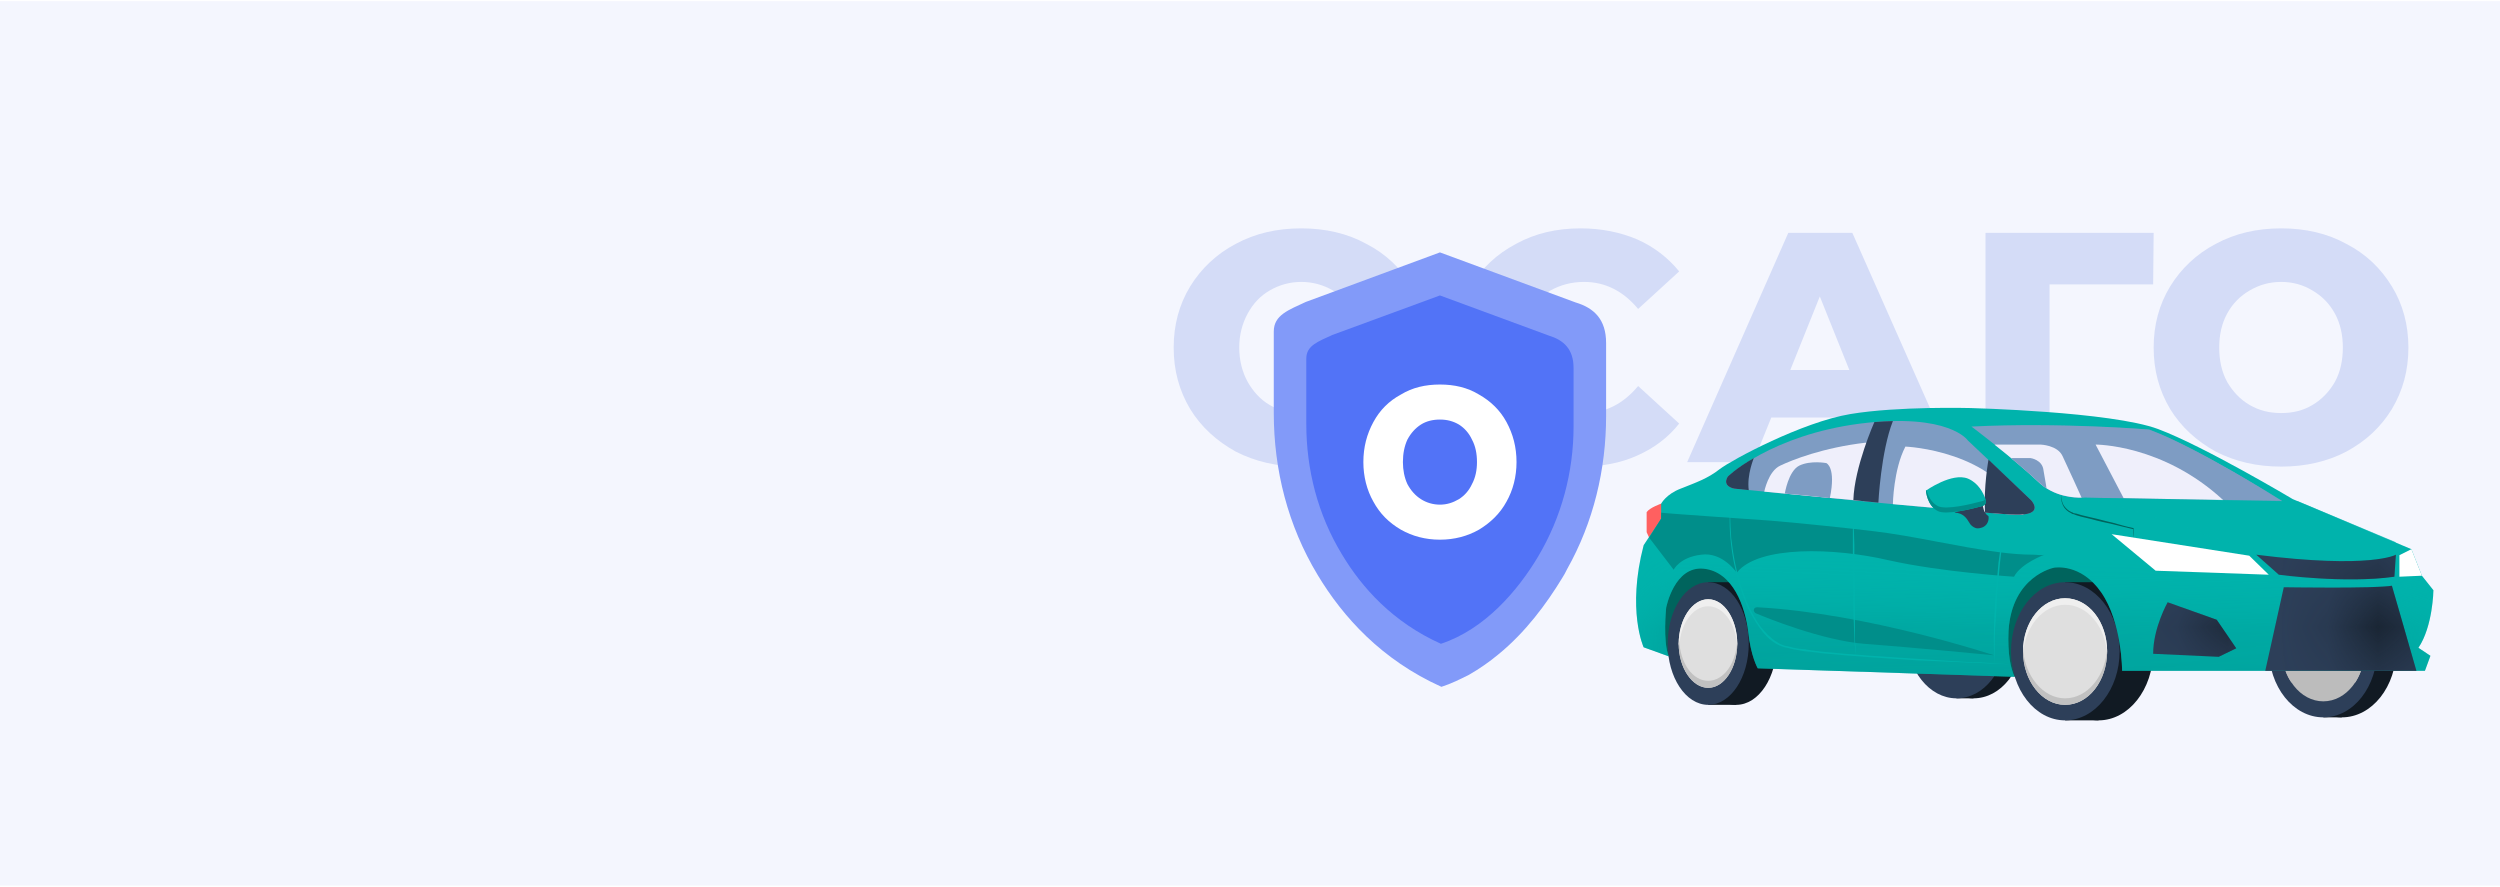 <?xml version="1.0" encoding="UTF-8"?>
<!DOCTYPE svg PUBLIC "-//W3C//DTD SVG 1.1//EN" "http://www.w3.org/Graphics/SVG/1.1/DTD/svg11.dtd">
<!-- Creator: CorelDRAW 2020 (64-Bit) -->
<svg xmlns="http://www.w3.org/2000/svg" xml:space="preserve" width="375px" height="133px" version="1.1" style="shape-rendering:geometricPrecision; text-rendering:geometricPrecision; image-rendering:optimizeQuality; fill-rule:evenodd; clip-rule:evenodd"
viewBox="0 0 49.95 17.67"
 xmlns:xlink="http://www.w3.org/1999/xlink"
 xmlns:xodm="http://www.corel.com/coreldraw/odm/2003">
 <defs>
  <style type="text/css">
   <![CDATA[
    .fil22 {fill:none}
    .fil0 {fill:#F4F6FE}
    .fil2 {fill:#00645D;fill-rule:nonzero}
    .fil11 {fill:#00B3AC;fill-rule:nonzero}
    .fil3 {fill:#111A23;fill-rule:nonzero}
    .fil4 {fill:#2D3F59;fill-rule:nonzero}
    .fil20 {fill:#5273F7;fill-rule:nonzero}
    .fil14 {fill:#7E9CC3;fill-rule:nonzero}
    .fil19 {fill:#829AF9;fill-rule:nonzero}
    .fil9 {fill:#BCBCBC;fill-rule:nonzero}
    .fil1 {fill:#D4DCF7;fill-rule:nonzero}
    .fil6 {fill:#DFDFDF;fill-rule:nonzero}
    .fil16 {fill:#EFEFFB;fill-rule:nonzero}
    .fil5 {fill:#FF6060;fill-rule:nonzero}
    .fil17 {fill:white;fill-rule:nonzero}
    .fil21 {fill:white;fill-rule:nonzero}
    .fil18 {fill:#00B3AC;fill-rule:nonzero;fill-opacity:0.541}
    .fil13 {fill:#008E8A;fill-rule:nonzero}
    .fil10 {fill:#BCBCBC;fill-rule:nonzero}
    .fil8 {fill:#C1C1C1;fill-rule:nonzero}
    .fil7 {fill:#EFEFEF;fill-rule:nonzero}
    .fil12 {fill:url(#id11);fill-rule:nonzero}
    .fil15 {fill:url(#id12);fill-rule:nonzero}
   ]]>
  </style>
   <clipPath id="id0">
    <path d="M0 0l49.95 0 0 17.67 -49.95 0 0 -17.67z"/>
   </clipPath>
      <mask id="id1">
  <linearGradient id="id2" gradientUnits="userSpaceOnUse" x1="40.6" y1="13.77" x2="40.65" y2="11.15">
   <stop offset="0" style="stop-opacity:1; stop-color:white"/>
   <stop offset="1" style="stop-opacity:0; stop-color:white"/>
  </linearGradient>
       <rect style="fill:url(#id2)" x="32.69" y="8.13" width="15.93" height="5.37"/>
      </mask>
      <mask id="id3">
  <linearGradient id="id4" gradientUnits="userSpaceOnUse" x1="43.94" y1="9.18" x2="41.12" y2="9.28">
   <stop offset="0" style="stop-opacity:1; stop-color:white"/>
   <stop offset="1" style="stop-opacity:0; stop-color:white"/>
  </linearGradient>
       <rect style="fill:url(#id4)" x="39.39" y="8.47" width="6.21" height="1.52"/>
      </mask>
      <mask id="id5">
  <linearGradient id="id6" gradientUnits="userSpaceOnUse" x1="48.07" y1="11.34" x2="45.79" y2="11.29">
   <stop offset="0" style="stop-opacity:1; stop-color:white"/>
   <stop offset="1" style="stop-opacity:0; stop-color:white"/>
  </linearGradient>
       <rect style="fill:url(#id6)" x="45.08" y="11.06" width="2.79" height="0.49"/>
      </mask>
      <mask id="id7">
  <linearGradient id="id8" gradientUnits="userSpaceOnUse" x1="48.1" y1="12.52" x2="46.2" y2="12.53">
   <stop offset="0" style="stop-opacity:1; stop-color:white"/>
   <stop offset="1" style="stop-opacity:0; stop-color:white"/>
  </linearGradient>
       <rect style="fill:url(#id8)" x="45.26" y="11.68" width="3.02" height="1.7"/>
      </mask>
      <mask id="id9">
  <linearGradient id="id10" gradientUnits="userSpaceOnUse" x1="44.8" y1="12.69" x2="43.32" y2="12.48">
   <stop offset="0" style="stop-opacity:1; stop-color:white"/>
   <stop offset="1" style="stop-opacity:0; stop-color:white"/>
  </linearGradient>
       <rect style="fill:url(#id10)" x="43.02" y="12.01" width="1.66" height="1.09"/>
      </mask>
  <linearGradient id="id11" gradientUnits="userSpaceOnUse" x1="40.6" y1="13.77" x2="40.65" y2="11.15">
   <stop offset="0" style="stop-opacity:1; stop-color:#008E8A"/>
   <stop offset="1" style="stop-opacity:1; stop-color:#00B3AC"/>
  </linearGradient>
  <linearGradient id="id12" gradientUnits="userSpaceOnUse" x1="43.94" y1="9.18" x2="41.12" y2="9.28">
   <stop offset="0" style="stop-opacity:1; stop-color:#7E9CC3"/>
   <stop offset="1" style="stop-opacity:1; stop-color:#7E9CC3"/>
  </linearGradient>
 </defs>
 <g id="Слой_x0020_1">
  <polygon class="fil0" points="0,0 49.95,0 49.95,17.67 0,17.67 "/>
  <g style="clip-path:url(#id0)">
   <g id="_2656983625664">
    <path id="1" class="fil1" d="M26 9.3c-0.49,0 -0.92,-0.1 -1.31,-0.3 -0.38,-0.21 -0.69,-0.49 -0.91,-0.85 -0.22,-0.37 -0.33,-0.77 -0.33,-1.23 0,-0.45 0.11,-0.86 0.33,-1.22 0.22,-0.36 0.53,-0.65 0.91,-0.85 0.39,-0.21 0.82,-0.31 1.31,-0.31 0.48,0 0.92,0.1 1.3,0.31 0.39,0.2 0.69,0.49 0.91,0.85 0.22,0.36 0.33,0.77 0.33,1.22 0,0.46 -0.11,0.86 -0.33,1.23 -0.22,0.36 -0.52,0.64 -0.91,0.85 -0.38,0.2 -0.82,0.3 -1.3,0.3zm0 -1.07c0.23,0 0.44,-0.05 0.63,-0.16 0.18,-0.11 0.33,-0.27 0.44,-0.46 0.11,-0.2 0.17,-0.43 0.17,-0.69 0,-0.25 -0.06,-0.48 -0.17,-0.68 -0.11,-0.2 -0.26,-0.35 -0.44,-0.46 -0.19,-0.11 -0.4,-0.17 -0.63,-0.17 -0.23,0 -0.44,0.06 -0.63,0.17 -0.19,0.11 -0.33,0.26 -0.44,0.46 -0.11,0.2 -0.17,0.43 -0.17,0.68 0,0.26 0.06,0.49 0.17,0.69 0.11,0.19 0.25,0.35 0.44,0.46 0.19,0.11 0.4,0.16 0.63,0.16z"/>
    <path id="2" class="fil1" d="M31.58 9.3c-0.48,0 -0.91,-0.1 -1.29,-0.3 -0.38,-0.2 -0.68,-0.49 -0.9,-0.85 -0.22,-0.36 -0.33,-0.77 -0.33,-1.23 0,-0.46 0.11,-0.87 0.33,-1.23 0.22,-0.36 0.52,-0.64 0.9,-0.84 0.38,-0.21 0.81,-0.31 1.29,-0.31 0.42,0 0.8,0.08 1.13,0.22 0.34,0.15 0.62,0.37 0.84,0.64l-0.82 0.75c-0.3,-0.36 -0.66,-0.54 -1.08,-0.54 -0.25,0 -0.47,0.06 -0.67,0.17 -0.19,0.11 -0.34,0.26 -0.45,0.46 -0.11,0.2 -0.16,0.43 -0.16,0.68 0,0.26 0.05,0.49 0.16,0.69 0.11,0.19 0.26,0.35 0.45,0.46 0.2,0.11 0.42,0.16 0.67,0.16 0.42,0 0.78,-0.18 1.08,-0.54l0.82 0.75c-0.22,0.28 -0.5,0.49 -0.84,0.64 -0.33,0.15 -0.71,0.22 -1.13,0.22z"/>
    <path id="3" class="fil1" d="M37.33 8.32l-1.94 0 -0.36 0.89 -1.32 0 2.02 -4.58 1.28 0 2.03 4.58 -1.35 0 -0.36 -0.89zm-0.38 -0.95l-0.59 -1.47 -0.59 1.47 1.18 0z"/>
    <polygon id="4" class="fil1" points="43.02,5.66 40.95,5.66 40.95,9.21 39.67,9.21 39.67,4.63 43.03,4.63 "/>
    <path id="5" class="fil1" d="M45.58 9.3c-0.49,0 -0.92,-0.1 -1.31,-0.3 -0.38,-0.21 -0.69,-0.49 -0.91,-0.85 -0.22,-0.37 -0.33,-0.77 -0.33,-1.23 0,-0.45 0.11,-0.86 0.33,-1.22 0.22,-0.36 0.53,-0.65 0.91,-0.85 0.39,-0.21 0.82,-0.31 1.31,-0.31 0.48,0 0.92,0.1 1.3,0.31 0.39,0.2 0.69,0.49 0.91,0.85 0.22,0.36 0.33,0.77 0.33,1.22 0,0.46 -0.11,0.86 -0.33,1.23 -0.22,0.36 -0.52,0.64 -0.91,0.85 -0.38,0.2 -0.82,0.3 -1.3,0.3zm0 -1.07c0.23,0 0.44,-0.05 0.62,-0.16 0.19,-0.11 0.34,-0.27 0.45,-0.46 0.11,-0.2 0.16,-0.43 0.16,-0.69 0,-0.25 -0.05,-0.48 -0.16,-0.68 -0.11,-0.2 -0.26,-0.35 -0.45,-0.46 -0.18,-0.11 -0.39,-0.17 -0.62,-0.17 -0.24,0 -0.44,0.06 -0.63,0.17 -0.19,0.11 -0.34,0.26 -0.45,0.46 -0.11,0.2 -0.16,0.43 -0.16,0.68 0,0.26 0.05,0.49 0.16,0.69 0.11,0.19 0.26,0.35 0.45,0.46 0.19,0.11 0.39,0.16 0.63,0.16z"/>
    <g>
     <polygon class="fil2" points="33.34,13.09 35.25,13.09 35.25,11.31 33.11,11.31 33.11,12.84 "/>
     <path class="fil3" d="M47.88 12.93c0,0.77 -0.49,1.38 -1.09,1.38 -0.6,0 -1.08,-0.61 -1.08,-1.38 0,-0.76 0.48,-1.38 1.08,-1.38 0.6,0 1.09,0.62 1.09,1.38z"/>
     <polygon class="fil3" points="46.42,14.31 46.79,14.31 46.79,11.55 46.42,11.55 "/>
     <path class="fil3" d="M35.5 12.84c0,0.67 -0.36,1.22 -0.81,1.22 -0.45,0 -0.81,-0.55 -0.81,-1.22 0,-0.68 0.36,-1.23 0.81,-1.23 0.45,0 0.81,0.55 0.81,1.23z"/>
     <polygon class="fil3" points="34.69,14.06 34.13,14.06 34.13,11.61 34.69,11.61 "/>
     <path class="fil3" d="M40.42 12.68c0,0.69 -0.44,1.25 -0.99,1.25 -0.54,0 -0.98,-0.56 -0.98,-1.25 0,-0.69 0.44,-1.26 0.98,-1.26 0.55,0 0.99,0.57 0.99,1.26z"/>
     <polygon class="fil3" points="39.09,13.93 39.43,13.93 39.43,11.42 39.09,11.42 "/>
     <path class="fil4" d="M40.08 12.68c0,0.69 -0.44,1.25 -0.99,1.25 -0.54,0 -0.99,-0.56 -0.99,-1.25 0,-0.69 0.45,-1.26 0.99,-1.26 0.55,0 0.99,0.57 0.99,1.26z"/>
     <polygon class="fil2" points="40.25,13.5 39.73,12.88 39.73,11.61 41.06,11.06 42.19,11.36 42.7,12.93 42.4,13.38 "/>
     <path class="fil3" d="M43.02 12.99c0,0.76 -0.49,1.38 -1.09,1.38 -0.6,0 -1.08,-0.62 -1.08,-1.38 0,-0.76 0.48,-1.38 1.08,-1.38 0.6,0 1.09,0.62 1.09,1.38z"/>
     <polygon class="fil3" points="41.26,14.37 41.93,14.37 41.93,11.61 41.26,11.61 "/>
     <path class="fil5" d="M33.19 10.04c0,0 -0.23,0.08 -0.29,0.17l0 0.4 0.05 0.11 0.37 -0.2 0 -0.43 -0.13 -0.05z"/>
     <path class="fil4" d="M34.94 12.84c0,0.67 -0.36,1.22 -0.81,1.22 -0.45,0 -0.81,-0.55 -0.81,-1.22 0,-0.68 0.36,-1.23 0.81,-1.23 0.45,0 0.81,0.55 0.81,1.23z"/>
     <path class="fil6" d="M34.71 12.84c0,0.48 -0.26,0.88 -0.58,0.88 -0.32,0 -0.59,-0.4 -0.59,-0.88 0,-0.49 0.27,-0.89 0.59,-0.89 0.32,0 0.58,0.4 0.58,0.89z"/>
     <path class="fil7" d="M34.13 12.09c0.31,0 0.56,0.36 0.58,0.81 0,-0.02 0,-0.04 0,-0.06 0,-0.49 -0.26,-0.89 -0.58,-0.89 -0.32,0 -0.59,0.4 -0.59,0.89 0,0.02 0.01,0.04 0.01,0.06 0.02,-0.45 0.27,-0.81 0.58,-0.81z"/>
     <path class="fil8" d="M34.13 13.58c-0.31,0 -0.56,-0.35 -0.58,-0.81 0,0.02 -0.01,0.04 -0.01,0.07 0,0.48 0.27,0.88 0.59,0.88 0.32,0 0.58,-0.4 0.58,-0.88 0,-0.03 0,-0.05 0,-0.07 -0.02,0.46 -0.27,0.81 -0.58,0.81z"/>
     <path class="fil4" d="M42.35 12.99c0,0.76 -0.49,1.38 -1.09,1.38 -0.6,0 -1.08,-0.62 -1.08,-1.38 0,-0.76 0.48,-1.38 1.08,-1.38 0.6,0 1.09,0.62 1.09,1.38z"/>
     <path class="fil6" d="M42.1 12.99c0,0.59 -0.37,1.07 -0.84,1.07 -0.46,0 -0.84,-0.48 -0.84,-1.07 0,-0.59 0.38,-1.06 0.84,-1.06 0.47,0 0.84,0.47 0.84,1.06z"/>
     <path class="fil7" d="M41.26 12.06c0.45,0 0.81,0.44 0.84,1 0,-0.02 0,-0.04 0,-0.07 0,-0.59 -0.37,-1.06 -0.84,-1.06 -0.46,0 -0.84,0.47 -0.84,1.06 0,0.03 0,0.05 0,0.07 0.03,-0.56 0.4,-1 0.84,-1z"/>
     <path class="fil8" d="M41.26 13.93c-0.44,0 -0.81,-0.45 -0.84,-1 0,0.02 0,0.04 0,0.06 0,0.59 0.38,1.07 0.84,1.07 0.47,0 0.84,-0.48 0.84,-1.07 0,-0.02 0,-0.04 0,-0.06 -0.03,0.55 -0.39,1 -0.84,1z"/>
     <path class="fil4" d="M47.5 12.93c0,0.77 -0.48,1.38 -1.08,1.38 -0.6,0 -1.09,-0.61 -1.09,-1.38 0,-0.76 0.49,-1.38 1.09,-1.38 0.6,0 1.08,0.62 1.08,1.38z"/>
     <path class="fil9" d="M47.25 12.93c0,0.59 -0.37,1.06 -0.83,1.06 -0.46,0 -0.83,-0.47 -0.83,-1.06 0,-0.58 0.37,-1.05 0.83,-1.05 0.46,0 0.83,0.47 0.83,1.05z"/>
     <path class="fil10" d="M45.78 13.61l1.28 0c0.09,-0.14 0.16,-0.32 0.18,-0.51l-1.64 0c0.02,0.19 0.08,0.37 0.18,0.51z"/>
     <path class="fil11" d="M33.19 10.04c0,0 0.1,-0.19 0.39,-0.3 0.3,-0.12 0.54,-0.2 0.78,-0.39 0.25,-0.19 1.65,-0.94 2.61,-1.1 0.96,-0.16 2.4,-0.12 2.4,-0.12 0,0 2.81,0.07 3.75,0.42 0.93,0.35 2.69,1.4 2.69,1.4l2.37 1 0.21 0.53 0.23 0.29c0,0 -0.01,0.72 -0.3,1.15l0.24 0.16 -0.11 0.3 -6.05 0c0,0 0,-0.97 -0.42,-1.57 -0.41,-0.59 -0.94,-0.49 -0.94,-0.49 0,0 -0.84,0.16 -0.91,1.26 -0.02,0.46 0.04,0.74 0.12,0.92l-5.13 -0.17c0,0 -0.14,-0.24 -0.19,-0.73 -0.06,-0.49 -0.3,-1.2 -0.89,-1.26 -0.59,-0.06 -0.75,0.78 -0.75,0.78 0,0 -0.07,0.67 0.05,0.97l-0.5 -0.18c0,0 -0.34,-0.74 0,-2.04l0.35 -0.53 0 -0.3z"/>
     <path class="fil12" style="mask:url(#id1)" d="M33.19 10.04c0,0 0.1,-0.19 0.39,-0.3 0.3,-0.12 0.54,-0.2 0.78,-0.39 0.25,-0.19 1.65,-0.94 2.61,-1.1 0.96,-0.16 2.4,-0.12 2.4,-0.12 0,0 2.81,0.07 3.75,0.42 0.93,0.35 2.69,1.4 2.69,1.4l2.37 1 0.21 0.53 0.23 0.29c0,0 -0.01,0.72 -0.3,1.15l0.24 0.16 -0.11 0.3 -6.05 0c0,0 0,-0.97 -0.42,-1.57 -0.41,-0.59 -0.94,-0.49 -0.94,-0.49 0,0 -0.84,0.16 -0.91,1.26 -0.02,0.46 0.04,0.74 0.12,0.92l-5.13 -0.17c0,0 -0.14,-0.24 -0.19,-0.73 -0.06,-0.49 -0.3,-1.2 -0.89,-1.26 -0.59,-0.06 -0.75,0.78 -0.75,0.78 0,0 -0.07,0.67 0.05,0.97l-0.5 -0.18c0,0 -0.34,-0.74 0,-2.04l0.35 -0.53 0 -0.3z"/>
     <path class="fil13" d="M35.04 12.17c0,0.02 0.02,0.05 0.04,0.06 0.21,0.09 1.32,0.54 2.16,0.61 0.95,0.07 2.6,0.23 2.6,0.23 0,0 -2.52,-0.84 -4.73,-0.96 -0.04,0 -0.07,0.02 -0.07,0.06z"/>
     <path class="fil13" d="M32.95 10.72l0.49 0.64c0,0 0.12,-0.25 0.55,-0.3 0.43,-0.06 0.71,0.36 0.71,0.36 0.43,-0.55 1.96,-0.5 3.03,-0.25 1.07,0.24 2.51,0.33 2.51,0.33 0.14,-0.27 0.61,-0.44 0.61,-0.44 -0.06,0.02 -0.16,0 -0.22,0 -0.23,0 -0.46,-0.02 -0.69,-0.05 -0.85,-0.11 -1.67,-0.32 -2.51,-0.42 -0.68,-0.08 -1.37,-0.15 -2.05,-0.21 -0.13,-0.01 -2.19,-0.15 -2.19,-0.16l0 0.12 -0.24 0.38z"/>
     <path class="fil14" d="M34.52 9.5c0,0 0.87,-0.83 2.65,-1.06 1.78,-0.22 2.15,0.34 2.15,0.34l1.26 1.19c0,0 0.3,0.31 -0.32,0.29 -0.63,-0.02 -5.61,-0.52 -5.61,-0.52 0,0 -0.25,-0.04 -0.13,-0.24z"/>
     <path class="fil14" d="M39.39 8.5c0,0 0.94,0.71 1.32,1.09 0.38,0.38 0.91,0.33 0.91,0.33l3.98 0.07c0,0 -1.71,-1.08 -2.66,-1.43 0,0 -1.78,-0.15 -3.55,-0.06z"/>
     <path class="fil15" style="mask:url(#id3)" d="M39.39 8.5c0,0 0.94,0.71 1.32,1.09 0.38,0.38 0.91,0.33 0.91,0.33l3.98 0.07c0,0 -1.71,-1.08 -2.66,-1.43 0,0 -1.78,-0.15 -3.55,-0.06z"/>
     <path class="fil16" d="M40.77 8.86l-0.92 0 0 0c0.29,0.23 0.65,0.53 0.86,0.73 0.33,0.33 0.77,0.33 0.88,0.33 0,0 -0.27,-0.6 -0.38,-0.83 -0.1,-0.22 -0.44,-0.23 -0.44,-0.23z"/>
     <polygon class="fil17" points="48.18,10.95 47.94,11.07 47.94,11.5 48.39,11.48 "/>
     <polygon class="fil17" points="42.19,10.65 44.94,11.08 45.33,11.46 43.07,11.38 "/>
     <path class="fil4" d="M45.08 11.06l0.45 0.4c0,0 1.32,0.18 2.31,0.04l0.03 -0.44c0,0 -0.49,0.29 -2.79,0z"/>
     <path class="fil3" style="mask:url(#id5)" d="M45.08 11.06l0.45 0.4c0,0 1.32,0.18 2.31,0.04l0.03 -0.44c0,0 -0.49,0.29 -2.79,0z"/>
     <path class="fil4" d="M45.26 13.38l0.37 -1.67c0,0 1.82,0.03 2.16,-0.03l0.49 1.7 -3.02 0z"/>
     <path class="fil3" style="mask:url(#id7)" d="M45.26 13.38l0.37 -1.67c0,0 1.82,0.03 2.16,-0.03l0.49 1.7 -3.02 0z"/>
     <path class="fil4" d="M43.31 12.01c0,0 -0.29,0.51 -0.29,1.03l1.31 0.06 0.35 -0.17 -0.39 -0.57 -0.98 -0.35z"/>
     <path class="fil3" style="mask:url(#id9)" d="M43.31 12.01c0,0 -0.29,0.51 -0.29,1.03l1.31 0.06 0.35 -0.17 -0.39 -0.57 -0.98 -0.35z"/>
     <path class="fil16" d="M42.43 9.93l-0.56 -1.07c0,0 1.34,-0.01 2.55,1.11l-1.99 -0.04z"/>
     <path class="fil14" d="M40.89 9.74c-0.01,-0.09 -0.04,-0.23 -0.06,-0.36 -0.02,-0.22 -0.26,-0.25 -0.26,-0.25l-0.39 0 0 0c0.2,0.17 0.4,0.34 0.53,0.46 0.06,0.06 0.12,0.11 0.18,0.15z"/>
     <path class="fil16" d="M38.07 8.9c-0.24,0.46 -0.25,1.15 -0.25,1.15 1.12,0.1 2.17,0.2 2.44,0.21 0.06,0 0.12,0 0.17,0 -0.56,-1.29 -2.36,-1.36 -2.36,-1.36z"/>
     <path class="fil4" d="M39.73 9.16c0,0 -0.1,0.55 -0.07,1.06 0.28,0.02 0.5,0.04 0.6,0.04 0.62,0.02 0.32,-0.29 0.32,-0.29l-0.85 -0.81z"/>
     <path class="fil16" d="M37.25 9.99l0.04 -1.17c-0.87,0.1 -1.49,0.35 -1.72,0.46 -0.24,0.11 -0.32,0.52 -0.32,0.52 0.49,0.05 1.23,0.12 2,0.19z"/>
     <path class="fil4" d="M34.94 9.77c-0.04,-0.31 0.1,-0.63 0.1,-0.64 -0.35,0.2 -0.52,0.37 -0.52,0.37 -0.12,0.2 0.13,0.24 0.13,0.24 0,0 0.11,0.01 0.29,0.03z"/>
     <path class="fil14" d="M36.49 9.23c0,0 -0.31,-0.06 -0.54,0.05 -0.22,0.11 -0.29,0.56 -0.29,0.56l0 0c0.27,0.02 0.57,0.05 0.9,0.09 0.13,-0.62 -0.07,-0.7 -0.07,-0.7z"/>
     <g>
      <path class="fil11" d="M40.17 13.25c-0.31,-0.01 -0.63,-0.03 -0.94,-0.04 -0.31,-0.01 -0.63,-0.03 -0.94,-0.04 -0.63,-0.04 -1.25,-0.08 -1.88,-0.14 -0.08,-0.01 -0.15,-0.02 -0.23,-0.03l-0.12 -0.01c-0.04,-0.01 -0.08,-0.01 -0.11,-0.02l-0.12 -0.02c-0.04,-0.01 -0.08,-0.02 -0.12,-0.03 -0.07,-0.01 -0.15,-0.04 -0.22,-0.08 -0.14,-0.08 -0.25,-0.2 -0.34,-0.33 -0.09,-0.13 -0.17,-0.27 -0.24,-0.41 -0.12,-0.29 -0.21,-0.59 -0.27,-0.9 -0.06,-0.31 -0.09,-0.63 -0.08,-0.94l0 0 0 0 0.26 -0.51 -0.25 0.51 0 0c0,0.16 0.01,0.31 0.02,0.47 0.02,0.16 0.04,0.31 0.07,0.46 0.06,0.31 0.15,0.61 0.28,0.9 0.07,0.14 0.14,0.28 0.23,0.4 0.1,0.13 0.21,0.24 0.34,0.32 0.06,0.04 0.13,0.07 0.21,0.08 0.04,0.01 0.08,0.02 0.12,0.03l0.11 0.02c0.04,0 0.08,0.01 0.12,0.01l0.11 0.02c0.08,0.01 0.16,0.02 0.24,0.03 0.62,0.06 1.25,0.1 1.87,0.14 0.31,0.02 0.63,0.04 0.94,0.06 0.31,0.01 0.63,0.03 0.94,0.05z"/>
     </g>
     <g>
      <path class="fil11" d="M37.19 9.99l-0.08 0.28c-0.02,0.09 -0.05,0.19 -0.07,0.28l0 0 0.01 0.32 0 0.31c0.01,0.21 0.01,0.42 0.01,0.63 0,0.21 0,0.42 0,0.63 0,0.11 0,0.21 0,0.32 0.01,0.1 0.02,0.21 0.02,0.31 -0.01,-0.1 -0.02,-0.21 -0.03,-0.31 0,-0.11 -0.01,-0.21 -0.01,-0.32 -0.01,-0.21 -0.01,-0.42 -0.01,-0.63 -0.01,-0.21 -0.01,-0.42 -0.01,-0.63l0 -0.31 0 -0.32 0 0 0 0c0.02,-0.1 0.05,-0.19 0.08,-0.28l0.09 -0.28z"/>
     </g>
     <g>
      <path class="fil11" d="M40.2 10.26l-0.16 0.3 0 0c-0.03,0.22 -0.05,0.44 -0.08,0.66 -0.02,0.23 -0.04,0.45 -0.06,0.67 -0.01,0.23 -0.02,0.45 -0.04,0.67 -0.01,0.23 -0.01,0.45 -0.01,0.67 -0.01,-0.22 -0.02,-0.45 -0.01,-0.67 0,-0.22 0.02,-0.45 0.03,-0.67 0.02,-0.22 0.04,-0.45 0.06,-0.67 0.03,-0.22 0.06,-0.44 0.09,-0.66l0 -0.01 0 0 0.18 -0.29z"/>
     </g>
     <g>
      <path class="fil2" d="M41.18 9.87c0,0.07 0.02,0.14 0.05,0.2 0.04,0.06 0.09,0.11 0.16,0.14 0.01,0 0.03,0.01 0.04,0.02l0.06 0.01 0.1 0.03 0.21 0.05c0.14,0.03 0.27,0.07 0.41,0.1 0.14,0.04 0.28,0.08 0.42,0.11l0 0.01 0 0c0,0.06 0,0.12 0,0.18 -0.01,-0.06 -0.01,-0.12 -0.01,-0.18l0 0.01c-0.14,-0.03 -0.28,-0.07 -0.41,-0.1 -0.14,-0.03 -0.28,-0.06 -0.42,-0.1l-0.21 -0.05c-0.03,-0.01 -0.07,-0.02 -0.1,-0.03l-0.05 -0.02c-0.02,0 -0.04,-0.01 -0.05,-0.02 -0.07,-0.03 -0.13,-0.09 -0.16,-0.15 -0.03,-0.07 -0.05,-0.14 -0.04,-0.21z"/>
     </g>
     <path class="fil4" d="M37.03 9.97c0.16,0.02 0.33,0.03 0.5,0.05 0,0 0.05,-1.02 0.29,-1.63 -0.11,0 -0.24,0.01 -0.37,0.02 0,0 -0.4,0.9 -0.42,1.56z"/>
     <path class="fil4" d="M39.62 10.09c0,0 0.01,0.14 0.11,0.2 0,0 0.03,0.15 -0.11,0.22 -0.05,0.02 -0.1,0.03 -0.14,0.02 -0.06,-0.02 -0.11,-0.06 -0.14,-0.12 -0.04,-0.07 -0.12,-0.19 -0.29,-0.19l0.38 -0.17 0.19 0.04z"/>
     <path class="fil18" d="M41.62 9.92c0,0 1.37,0.32 2.41,0.73 1.05,0.41 2.39,0.44 2.39,0.44 0,0 1.25,0.06 1.45,-0.28l-1.96 -0.82 -4.29 -0.07z"/>
     <path class="fil11" d="M39.6 10.09c0.06,-0.01 0.1,-0.08 0.07,-0.14 -0.04,-0.12 -0.14,-0.32 -0.35,-0.41 -0.32,-0.13 -0.84,0.24 -0.84,0.24 0,0 0.02,0.3 0.24,0.41 0.17,0.08 0.66,-0.04 0.88,-0.1z"/>
     <path class="fil13" d="M39.67 9.94c-0.01,0.02 -0.04,0.05 -0.07,0.05 -0.22,0.06 -0.71,0.18 -0.88,0.1 -0.14,-0.07 -0.2,-0.22 -0.23,-0.32 -0.01,0.01 -0.01,0.01 -0.01,0.01 0,0 0.02,0.3 0.24,0.41 0.17,0.08 0.66,-0.04 0.88,-0.1 0.06,-0.01 0.1,-0.08 0.07,-0.14 0,0 0,-0.01 0,-0.01z"/>
    </g>
    <path class="fil19" d="M28.8 13.7c-1.2,-0.54 -1.97,-1.4 -2.47,-2.23 -0.6,-0.99 -0.88,-2.11 -0.88,-3.24l0 -1.63c0,-0.33 0.3,-0.43 0.64,-0.59l2.68 -0.99 2.71 1c0.37,0.11 0.61,0.34 0.61,0.81l0 1.46c0,1.06 -0.25,2.12 -0.78,3.06 -0.03,0.06 -0.06,0.12 -0.1,0.18 -0.31,0.51 -0.73,1.08 -1.27,1.52 -0.18,0.15 -0.38,0.29 -0.59,0.41 -0.18,0.09 -0.36,0.18 -0.55,0.24z"/>
    <path class="fil20" d="M30.94 6.68l-2.17 -0.8 -2.15 0.79c-0.28,0.13 -0.52,0.21 -0.52,0.47l0 1.31c0,0.91 0.23,1.81 0.71,2.6 0.4,0.67 1.02,1.36 1.98,1.79 0.88,-0.29 1.54,-1.07 1.94,-1.74 0.47,-0.79 0.71,-1.69 0.71,-2.6l0 -1.17c0,-0.38 -0.2,-0.56 -0.5,-0.65z"/>
    <path class="fil21" d="M28.77 10.76c-0.29,0 -0.55,-0.07 -0.78,-0.2 -0.24,-0.14 -0.42,-0.32 -0.55,-0.56 -0.13,-0.23 -0.2,-0.5 -0.2,-0.79 0,-0.3 0.07,-0.56 0.2,-0.8 0.13,-0.24 0.31,-0.42 0.55,-0.55 0.23,-0.14 0.49,-0.2 0.78,-0.2 0.29,0 0.55,0.06 0.78,0.2 0.23,0.13 0.42,0.31 0.55,0.55 0.13,0.24 0.2,0.5 0.2,0.8 0,0.29 -0.07,0.56 -0.2,0.79 -0.13,0.24 -0.32,0.42 -0.55,0.56 -0.23,0.13 -0.49,0.2 -0.78,0.2zm0 -0.7c0.14,0 0.26,-0.04 0.38,-0.11 0.11,-0.07 0.2,-0.17 0.26,-0.3 0.07,-0.13 0.1,-0.28 0.1,-0.44 0,-0.17 -0.03,-0.32 -0.1,-0.45 -0.06,-0.13 -0.15,-0.23 -0.26,-0.3 -0.12,-0.07 -0.24,-0.1 -0.38,-0.1 -0.14,0 -0.27,0.03 -0.38,0.1 -0.11,0.07 -0.2,0.17 -0.27,0.3 -0.06,0.13 -0.09,0.28 -0.09,0.45 0,0.16 0.03,0.31 0.09,0.44 0.07,0.13 0.16,0.23 0.27,0.3 0.11,0.07 0.24,0.11 0.38,0.11z"/>
   </g>
  </g>
  <polygon class="fil22" points="0,0 49.95,0 49.95,17.67 0,17.67 "/>
 </g>
</svg>
